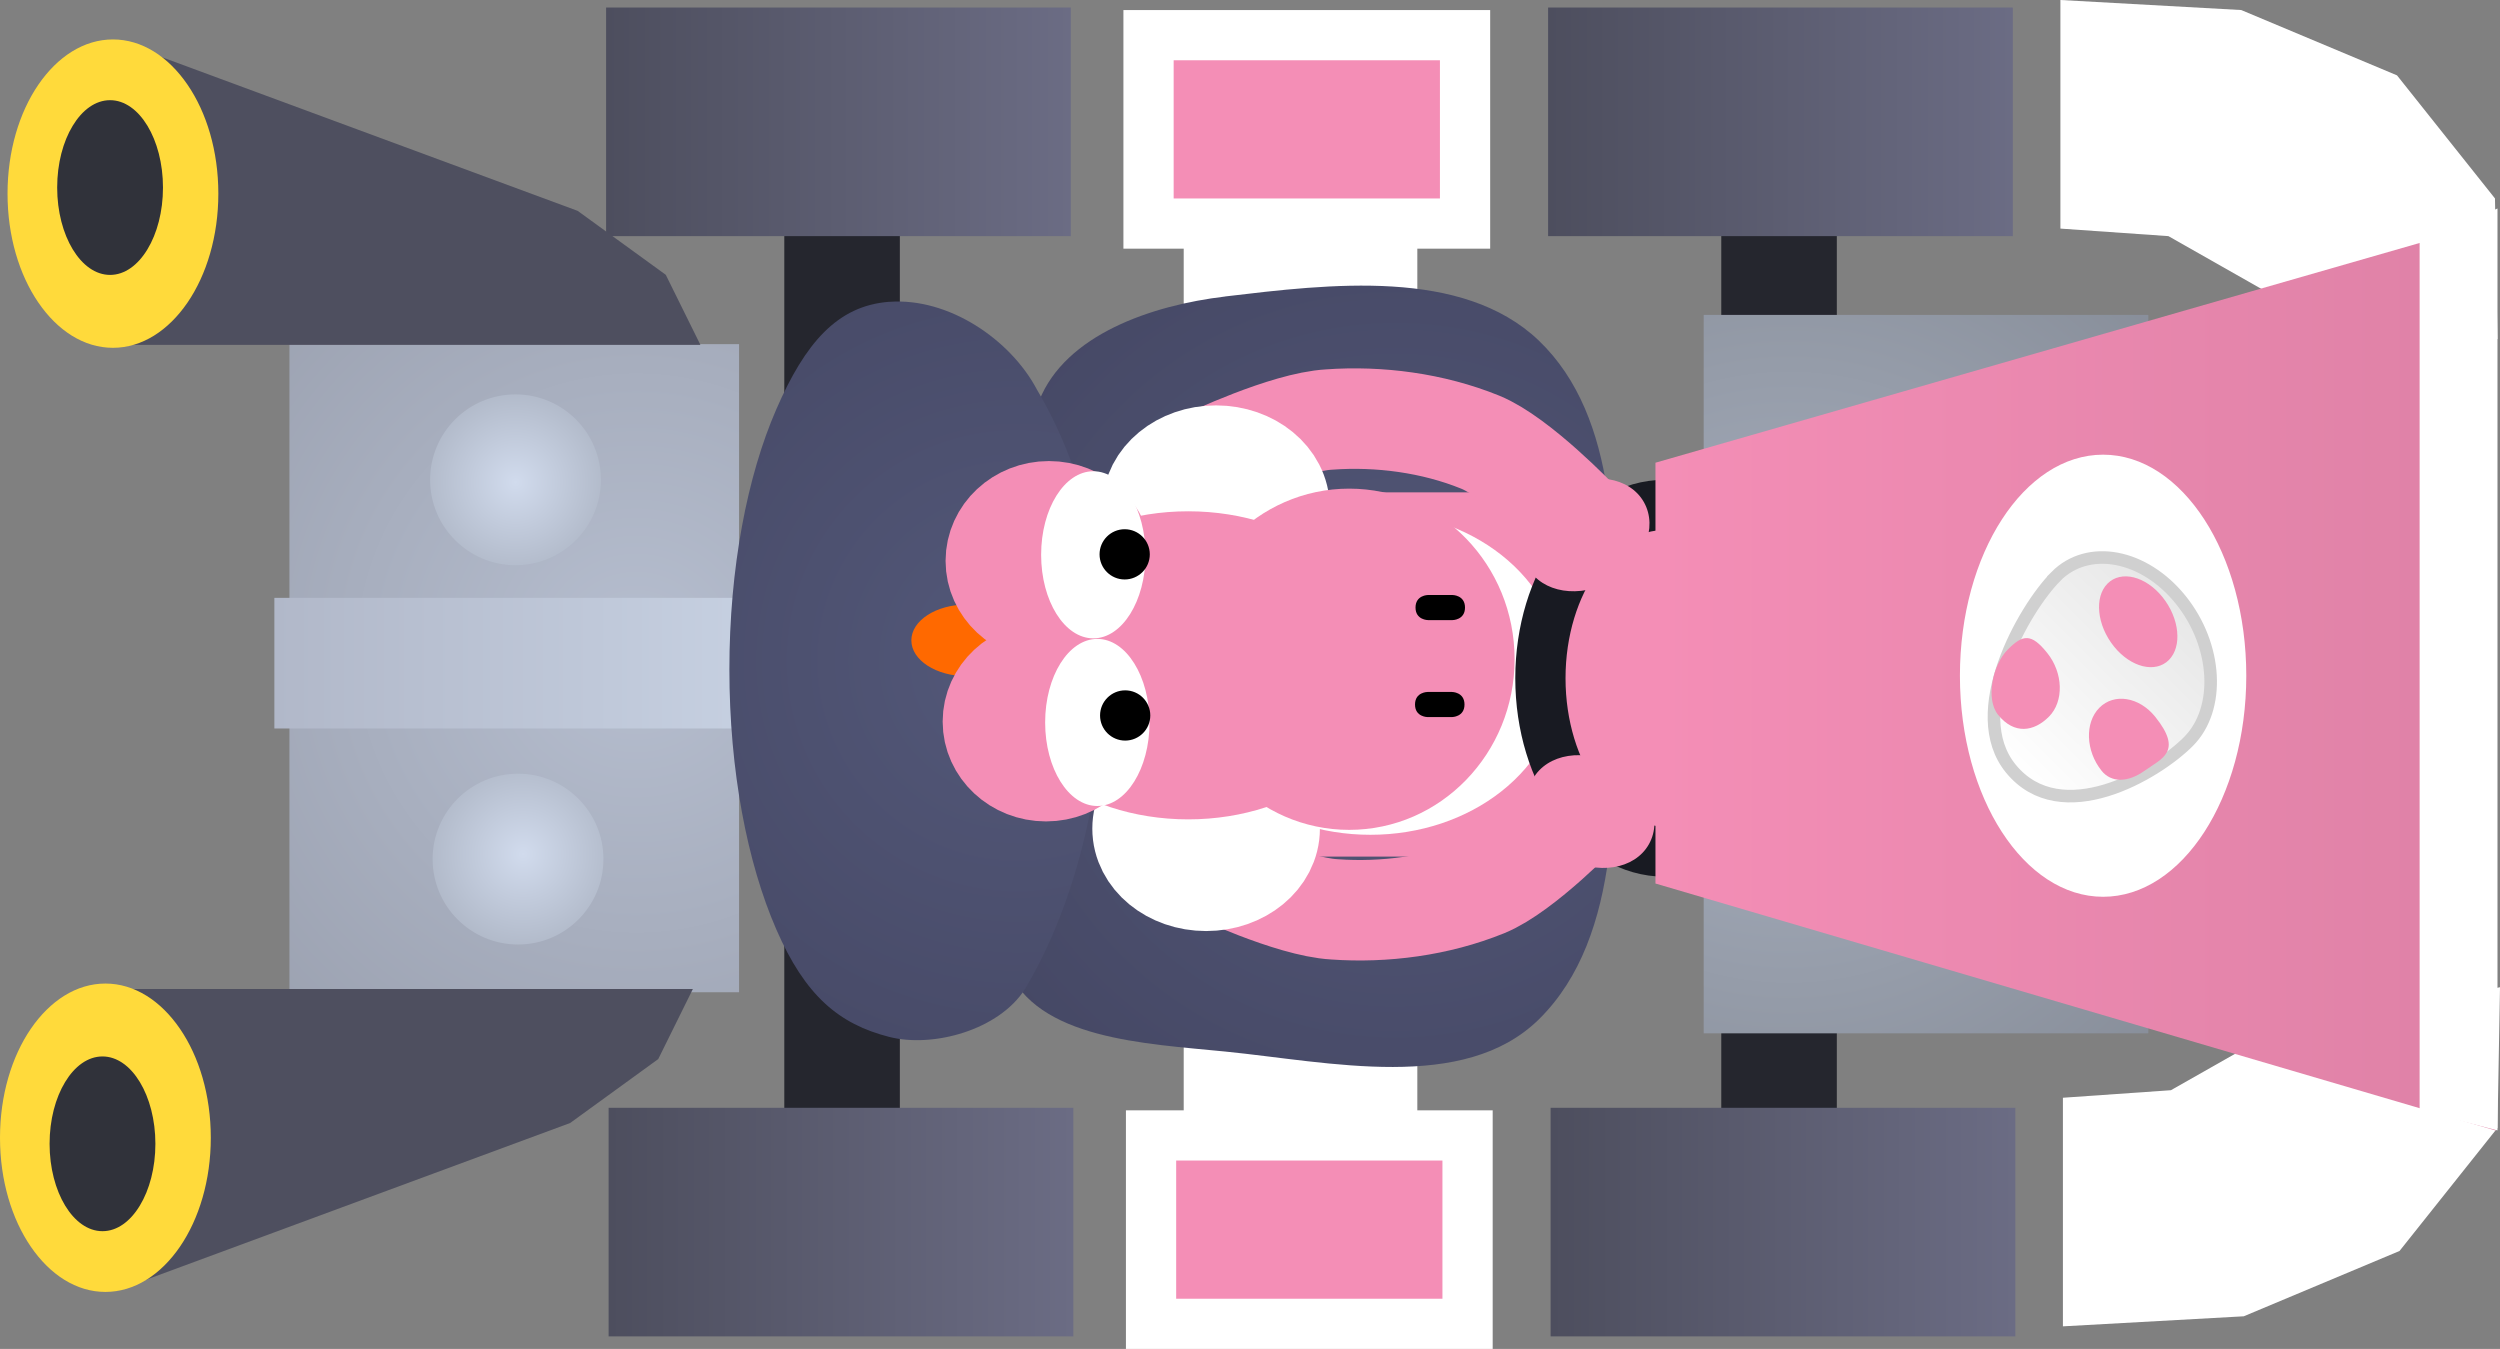 <svg version="1.1" xmlns="http://www.w3.org/2000/svg" xmlns:xlink="http://www.w3.org/1999/xlink" width="49.761" height="26.85" viewBox="0,0,49.761,26.85"><rect x="0" y="0" width="49.761" height="26.85" fill="#808080" stroke="none"/><defs><radialGradient cx="223.25" cy="179.799" r="11.126" gradientUnits="userSpaceOnUse" id="color-1"><stop offset="0" stop-color="#b6becf"/><stop offset="1" stop-color="#999fae"/></radialGradient><linearGradient x1="216.05" y1="178.7" x2="225.55" y2="178.7" gradientUnits="userSpaceOnUse" id="color-2"><stop offset="0" stop-color="#b1b8c9"/><stop offset="1" stop-color="#c6d0e1"/></linearGradient><radialGradient cx="238.362" cy="180.34" r="11.754" gradientUnits="userSpaceOnUse" id="color-3"><stop offset="0" stop-color="#535879"/><stop offset="1" stop-color="#434561"/></radialGradient><radialGradient cx="230.838" cy="179.952" r="11.614" gradientUnits="userSpaceOnUse" id="color-4"><stop offset="0" stop-color="#535879"/><stop offset="1" stop-color="#434561"/></radialGradient><radialGradient cx="246.199" cy="180.281" r="12.159" gradientUnits="userSpaceOnUse" id="color-5"><stop offset="0" stop-color="#a9b1c0"/><stop offset="1" stop-color="#828893"/></radialGradient><linearGradient x1="243.54" y1="180.252" x2="260.264" y2="180.252" gradientUnits="userSpaceOnUse" id="color-6"><stop offset="0" stop-color="#f48eb6"/><stop offset="1" stop-color="#de81a6"/></linearGradient><linearGradient x1="222.703" y1="188.85" x2="231.953" y2="188.85" gradientUnits="userSpaceOnUse" id="color-7"><stop offset="0" stop-color="#4d4e5e"/><stop offset="1" stop-color="#6b6c84"/></linearGradient><linearGradient x1="241.453" y1="188.85" x2="250.703" y2="188.85" gradientUnits="userSpaceOnUse" id="color-8"><stop offset="0" stop-color="#4d4e5e"/><stop offset="1" stop-color="#6b6c84"/></linearGradient><linearGradient x1="222.653" y1="166.95" x2="231.903" y2="166.95" gradientUnits="userSpaceOnUse" id="color-9"><stop offset="0" stop-color="#4d4e5e"/><stop offset="1" stop-color="#6b6c84"/></linearGradient><linearGradient x1="241.403" y1="166.95" x2="250.653" y2="166.95" gradientUnits="userSpaceOnUse" id="color-10"><stop offset="0" stop-color="#4d4e5e"/><stop offset="1" stop-color="#6b6c84"/></linearGradient><radialGradient cx="221" cy="183.8" r="2.34" gradientUnits="userSpaceOnUse" id="color-11"><stop offset="0" stop-color="#d1dbed"/><stop offset="1" stop-color="#a9b1c0"/></radialGradient><radialGradient cx="220.85" cy="176.4" r="2.275" gradientUnits="userSpaceOnUse" id="color-12"><stop offset="0" stop-color="#d1dbed"/><stop offset="1" stop-color="#a9b1c0"/></radialGradient><linearGradient x1="250.635" y1="182.126" x2="253.996" y2="178.74" gradientUnits="userSpaceOnUse" id="color-13"><stop offset="0" stop-color="#ffffff"/><stop offset="1" stop-color="#e7e7e7"/></linearGradient></defs><g transform="translate(-210.589,-166.8)"><g data-paper-data="{&quot;isPaintingLayer&quot;:true}" fill-rule="nonzero" stroke-linejoin="miter" stroke-miterlimit="10" stroke-dasharray="" stroke-dashoffset="0" style="mix-blend-mode: normal"><path d="M223.55,178.9h25v2.1h-25z" fill="#ffffff" stroke="none" stroke-width="0.884" stroke-linecap="butt"/><path d="M234.15,171h4.65v18.6h-4.65z" fill="#ffffff" stroke="none" stroke-width="1" stroke-linecap="butt"/><path d="M244.85,170.75h2.3v18.75h-2.3z" fill="#25262e" stroke="none" stroke-width="1" stroke-linecap="butt"/><path d="M226.2,170.75h2.3v18.75h-2.3z" fill="#25262e" stroke="none" stroke-width="1" stroke-linecap="butt"/><path d="M251.6,166.8l3.6,0.2l3.1,1.3l1.95,2.45l0.05,2.8l-4.7,-1l-1.85,-1.05l-2.15,-0.15z" fill="#ffffff" stroke="none" stroke-width="1" stroke-linecap="round"/><path d="M251.65,188.65l2.15,-0.15l1.85,-1.05l4.7,-1l-0.05,2.8l-1.95,2.45l-3.1,1.3l-3.6,0.2z" fill="#ffffff" stroke="none" stroke-width="1" stroke-linecap="round"/><path d="M216.35,173.65h8.95v12.9h-8.95z" fill="url(#color-1)" stroke="none" stroke-width="1" stroke-linecap="butt"/><path d="M216.05,178.7h9.5v2.6h-9.5z" fill="url(#color-2)" stroke="none" stroke-width="1" stroke-linecap="butt"/><g stroke="none" stroke-width="1.59" stroke-linecap="round"><path d="M234.973,172.701c2.083,-0.248 4.723,-0.571 6.242,0.875c1.616,1.546 1.52,4.256 1.511,6.441c0.009,2.43 0.186,5.41 -1.511,7.077c-1.493,1.461 -4.163,0.843 -6.242,0.636c-1.589,-0.159 -3.758,-0.242 -4.333,-1.67c-0.817,-1.84 0.975,-3.896 1.113,-5.884c0.126,-1.803 -1.234,-3.745 -0.477,-5.407c0.522,-1.306 2.23,-1.892 3.697,-2.067z" fill="url(#color-3)"/><path d="M228.288,172.808c1.18,-0.089 2.414,0.748 2.942,1.749c1.019,1.722 1.42,3.828 1.352,5.805c-0.073,2.107 -0.525,4.327 -1.59,6.123c-0.52,0.817 -1.827,1.177 -2.704,0.954c-1.002,-0.256 -1.673,-0.819 -2.249,-2.144c-0.576,-1.325 -0.932,-3.154 -0.932,-5.172c0,-2.018 0.356,-3.847 0.932,-5.172c0.576,-1.325 1.217,-2.066 2.249,-2.144z" fill="url(#color-4)"/></g><path d="M236.75,176.6h12.8v7.25h-12.8z" data-paper-data="{&quot;origPos&quot;:null}" fill="#f48eb6" stroke="none" stroke-width="1" stroke-linecap="butt"/><path d="M240.677,180.199c0,1.225 -1.259,2.217 -2.811,2.217c-1.553,0 -2.811,-0.993 -2.811,-2.217c0,-1.225 1.259,-2.217 2.811,-2.217c1.553,0 2.811,0.993 2.811,2.217z" data-paper-data="{&quot;origPos&quot;:null}" fill="#ffffff" stroke="#ffffff" stroke-width="2" stroke-linecap="butt"/><path d="M244.5,173.068h8.85v14.3h-8.85z" fill="url(#color-5)" stroke="none" stroke-width="1.147" stroke-linecap="butt"/><path d="M243.725,176.85c0.683,0 1.302,0.387 1.75,1.011c0.448,0.625 0.725,1.487 0.725,2.439c0,0.952 -0.277,1.814 -0.725,2.439c-0.448,0.624 -1.067,1.011 -1.75,1.011c-0.683,0 -1.302,-0.387 -1.75,-1.011c-0.448,-0.625 -0.725,-1.487 -0.725,-2.439c0,-0.952 0.277,-1.814 0.725,-2.439c0.448,-0.624 1.067,-1.011 1.75,-1.011z" fill="#f48eb6" stroke="#181a22" stroke-width="1" stroke-linecap="butt"/><path d="M243.54,176.01l16.724,-4.809v18.102l-16.724,-4.917z" data-paper-data="{&quot;origPos&quot;:null}" fill="url(#color-6)" stroke="none" stroke-width="0.54" stroke-linecap="butt"/><path d="M252.45,175.85c0.786,0 1.499,0.493 2.015,1.29c0.516,0.796 0.835,1.896 0.835,3.11c0,1.214 -0.319,2.314 -0.835,3.11c-0.516,0.797 -1.229,1.29 -2.015,1.29c-0.786,0 -1.499,-0.493 -2.015,-1.29c-0.516,-0.796 -0.835,-1.896 -0.835,-3.11c0,-1.214 0.319,-2.314 0.835,-3.11c0.516,-0.797 1.229,-1.29 2.015,-1.29z" fill="#ffffff" stroke="none" stroke-width="1" stroke-linecap="butt"/><g data-paper-data="{&quot;origPos&quot;:null}"><path d="M222.703,188.85h9.25v4.55h-9.25z" fill="url(#color-7)" stroke="none" stroke-width="1.062" stroke-linecap="butt"/><path d="M241.453,188.85h9.25v4.55h-9.25z" fill="url(#color-8)" stroke="none" stroke-width="1.062" stroke-linecap="butt"/><path d="M233.5,189.4h6.3v3.75h-6.3z" fill="#f48eb6" stroke="#ffffff" stroke-width="1" stroke-linecap="round"/></g><g data-paper-data="{&quot;origPos&quot;:null}"><path d="M222.653,166.95h9.25v4.55h-9.25z" fill="url(#color-9)" stroke="none" stroke-width="1.062" stroke-linecap="butt"/><path d="M241.403,166.95h9.25v4.55h-9.25z" fill="url(#color-10)" stroke="none" stroke-width="1.062" stroke-linecap="butt"/><path d="M233.45,167.5h6.3v3.75h-6.3z" fill="#f48eb6" stroke="#ffffff" stroke-width="1" stroke-linecap="round"/></g><g stroke="none"><path d="M213.069,167.664l9.018,3.333l1.754,1.273l0.689,1.394h-11.461z" fill="#4e4f5f" stroke-width="1.232" stroke-linecap="round"/><path d="M211.353,172.823c-0.381,-0.555 -0.614,-1.322 -0.614,-2.169c0,-0.847 0.234,-1.614 0.614,-2.169c0.381,-0.556 0.905,-0.9 1.484,-0.9c0.578,0 1.103,0.343 1.484,0.9c0.381,0.555 0.614,1.322 0.614,2.169c0,0.847 -0.234,1.614 -0.614,2.169c-0.381,0.556 -0.905,0.9 -1.484,0.9c-0.579,0 -1.103,-0.343 -1.484,-0.9z" fill="#ffda3b" stroke-width="2.387" stroke-linecap="butt"/><path d="M212.036,171.762c-0.19,-0.314 -0.309,-0.749 -0.309,-1.229c0,-0.48 0.118,-0.915 0.309,-1.229c0.19,-0.315 0.453,-0.51 0.744,-0.51c0.291,0 0.553,0.195 0.744,0.51c0.19,0.314 0.309,0.749 0.309,1.229c0,0.48 -0.118,0.915 -0.309,1.229c-0.19,0.315 -0.453,0.51 -0.744,0.51c-0.291,0 -0.553,-0.195 -0.744,-0.51z" fill="#30323a" stroke-width="1.197" stroke-linecap="butt"/></g><g stroke="none"><path d="M212.919,186.486h11.461l-0.689,1.394l-1.754,1.273l-9.018,3.333z" fill="#4e4f5f" stroke-width="1.232" stroke-linecap="round"/><path d="M212.687,186.377c0.578,0 1.103,0.343 1.484,0.9c0.381,0.555 0.614,1.322 0.614,2.169c0,0.847 -0.234,1.614 -0.614,2.169c-0.381,0.556 -0.905,0.9 -1.484,0.9c-0.579,0 -1.103,-0.343 -1.484,-0.9c-0.381,-0.555 -0.614,-1.322 -0.614,-2.169c0,-0.847 0.234,-1.614 0.614,-2.169c0.381,-0.556 0.905,-0.9 1.484,-0.9z" fill="#ffda3b" stroke-width="2.387" stroke-linecap="butt"/><path d="M212.629,187.828c0.291,0 0.553,0.195 0.744,0.51c0.19,0.314 0.309,0.749 0.309,1.229c0,0.48 -0.118,0.915 -0.309,1.229c-0.19,0.315 -0.453,0.51 -0.744,0.51c-0.291,0 -0.553,-0.195 -0.744,-0.51c-0.19,-0.314 -0.309,-0.749 -0.309,-1.229c0,-0.48 0.118,-0.915 0.309,-1.229c0.19,-0.315 0.453,-0.51 0.744,-0.51z" fill="#30323a" stroke-width="1.197" stroke-linecap="butt"/></g><path d="M220.9,182.2c0.469,0 0.894,0.19 1.202,0.498c0.308,0.308 0.498,0.733 0.498,1.202c0,0.469 -0.19,0.894 -0.498,1.202c-0.308,0.308 -0.733,0.498 -1.202,0.498c-0.469,0 -0.894,-0.19 -1.202,-0.498c-0.308,-0.308 -0.498,-0.733 -0.498,-1.202c0,-0.469 0.19,-0.894 0.498,-1.202c0.308,-0.308 0.733,-0.498 1.202,-0.498z" fill="url(#color-11)" stroke="none" stroke-width="1" stroke-linecap="butt"/><path d="M220.85,174.65c0.469,0 0.894,0.19 1.202,0.498c0.308,0.308 0.498,0.733 0.498,1.202c0,0.469 -0.19,0.894 -0.498,1.202c-0.308,0.308 -0.733,0.498 -1.202,0.498c-0.469,0 -0.894,-0.19 -1.202,-0.498c-0.308,-0.308 -0.498,-0.733 -0.498,-1.202c0,-0.469 0.19,-0.894 0.498,-1.202c0.308,-0.308 0.733,-0.498 1.202,-0.498z" fill="url(#color-12)" stroke="none" stroke-width="1" stroke-linecap="butt"/><path d="M258.75,171.6l1.55,-0.65v18.35l-1.55,-0.4z" fill="#ffffff" stroke="none" stroke-width="1" stroke-linecap="round"/><path d="M242.1,182.9c0,0 -1.181,1.237 -1.95,1.55c-0.944,0.383 -2.011,0.521 -3,0.45c-0.877,-0.048 -2.45,-0.8 -2.45,-0.8" data-paper-data="{&quot;origPos&quot;:null}" fill="none" stroke="#f48eb6" stroke-width="2" stroke-linecap="round"/><path d="M234.6,175.95c0,0 1.573,-0.752 2.45,-0.8c0.989,-0.071 2.056,0.067 3,0.45c0.769,0.313 1.95,1.55 1.95,1.55" data-paper-data="{&quot;origPos&quot;:null}" fill="none" stroke="#f48eb6" stroke-width="2" stroke-linecap="round"/><path d="M242.77,182.038c0.319,0.179 0.55,0.444 0.666,0.728c0.116,0.283 0.116,0.585 -0.026,0.837c-0.142,0.253 -0.4,0.409 -0.702,0.457c-0.302,0.048 -0.648,-0.012 -0.968,-0.191c-0.319,-0.179 -0.55,-0.444 -0.666,-0.728c-0.116,-0.283 -0.116,-0.585 0.026,-0.837c0.142,-0.253 0.4,-0.409 0.702,-0.457c0.302,-0.048 0.648,0.012 0.968,0.191z" fill="#f48eb6" stroke="none" stroke-width="1.025" stroke-linecap="butt"/><path d="M241.703,178.553c-0.302,-0.048 -0.56,-0.204 -0.702,-0.457c-0.142,-0.253 -0.142,-0.554 -0.026,-0.837c0.116,-0.283 0.347,-0.548 0.666,-0.728c0.319,-0.179 0.665,-0.239 0.968,-0.191c0.302,0.048 0.56,0.204 0.702,0.457c0.142,0.253 0.142,0.554 0.026,0.837c-0.116,0.283 -0.347,0.548 -0.666,0.728c-0.319,0.179 -0.665,0.239 -0.968,0.191z" fill="#f48eb6" stroke="none" stroke-width="1.025" stroke-linecap="butt"/><path d="M236.058,176.908c0,0.574 -0.566,1.039 -1.265,1.039c-0.698,0 -1.265,-0.465 -1.265,-1.039c0,-0.574 0.566,-1.039 1.265,-1.039c0.698,0 1.265,0.465 1.265,1.039z" data-paper-data="{&quot;origPos&quot;:null}" fill="#ffffff" stroke="#ffffff" stroke-width="2" stroke-linecap="butt"/><path d="M235.861,183.293c0,0.574 -0.566,1.039 -1.265,1.039c-0.698,0 -1.265,-0.465 -1.265,-1.039c0,-0.574 0.566,-1.039 1.265,-1.039c0.698,0 1.265,0.465 1.265,1.039z" data-paper-data="{&quot;origPos&quot;:null}" fill="#ffffff" stroke="#ffffff" stroke-width="2" stroke-linecap="butt"/><path d="M238.207,180.043c0,1.694 -1.776,3.066 -3.967,3.066c-2.191,0 -3.967,-1.373 -3.967,-3.066c0,-1.694 1.776,-3.066 3.967,-3.066c2.191,0 3.967,1.373 3.967,3.066z" data-paper-data="{&quot;origPos&quot;:null}" fill="#f48eb6" stroke="none" stroke-width="0" stroke-linecap="butt"/><path d="M230.933,179.546c0,0.394 -0.493,0.713 -1.102,0.713c-0.608,0 -1.102,-0.319 -1.102,-0.713c0,-0.394 0.493,-0.713 1.102,-0.713c0.608,0 1.102,0.319 1.102,0.713z" fill="#ff6900" stroke="none" stroke-width="0" stroke-linecap="butt"/><path d="M232.524,177.964c0,0.545 -0.473,0.987 -1.057,0.987c-0.584,0 -1.057,-0.442 -1.057,-0.987c0,-0.545 0.473,-0.987 1.057,-0.987c0.584,0 1.057,0.442 1.057,0.987z" data-paper-data="{&quot;origPos&quot;:null}" fill="#9cd355" stroke="#f48eb6" stroke-width="2" stroke-linecap="butt"/><path d="M232.466,181.163c0,0.545 -0.473,0.987 -1.057,0.987c-0.584,0 -1.057,-0.442 -1.057,-0.987c0,-0.545 0.473,-0.987 1.057,-0.987c0.584,0 1.057,0.442 1.057,0.987z" data-paper-data="{&quot;origPos&quot;:null}" fill="#9cd355" stroke="#f48eb6" stroke-width="2" stroke-linecap="butt"/><path d="M233.39,177.843c0,0.919 -0.465,1.663 -1.039,1.663c-0.574,0 -1.039,-0.745 -1.039,-1.663c0,-0.919 0.465,-1.663 1.039,-1.663c0.574,0 1.039,0.745 1.039,1.663z" data-paper-data="{&quot;origPos&quot;:null}" fill="#ffffff" stroke="none" stroke-width="0" stroke-linecap="butt"/><path d="M232.475,177.834c0,-0.276 0.224,-0.5 0.5,-0.5c0.276,0 0.5,0.224 0.5,0.5c0,0.276 -0.224,0.5 -0.5,0.5c-0.276,0 -0.5,-0.224 -0.5,-0.5z" data-paper-data="{&quot;origPos&quot;:null}" fill="#000000" stroke="none" stroke-width="0.5" stroke-linecap="butt"/><path d="M233.47,181.18c0,0.919 -0.465,1.663 -1.039,1.663c-0.574,0 -1.039,-0.745 -1.039,-1.663c0,-0.919 0.465,-1.663 1.039,-1.663c0.574,0 1.039,0.745 1.039,1.663z" data-paper-data="{&quot;origPos&quot;:null}" fill="#ffffff" stroke="none" stroke-width="0" stroke-linecap="butt"/><path d="M232.485,181.041c0,-0.276 0.224,-0.5 0.5,-0.5c0.276,0 0.5,0.224 0.5,0.5c0,0.276 -0.224,0.5 -0.5,0.5c-0.276,0 -0.5,-0.224 -0.5,-0.5z" data-paper-data="{&quot;origPos&quot;:null}" fill="#000000" stroke="none" stroke-width="0.5" stroke-linecap="butt"/><path d="M240.736,179.922c0,1.875 -1.474,3.396 -3.292,3.396c-1.818,0 -3.292,-1.52 -3.292,-3.396c0,-1.875 1.474,-3.396 3.292,-3.396c1.818,0 3.292,1.52 3.292,3.396z" data-paper-data="{&quot;origPos&quot;:null}" fill="#f48eb6" stroke="none" stroke-width="0" stroke-linecap="butt"/><path d="M239.739,180.823c0,0.25 -0.25,0.25 -0.25,0.25c-0.092,0 -0.393,0 -0.485,0c0,0 -0.25,0 -0.25,-0.25c0,-0.25 0.25,-0.25 0.25,-0.25c0.092,0 0.185,0 0.277,0h0.208c0,0 0.25,0 0.25,0.25z" data-paper-data="{&quot;origPos&quot;:null}" fill="#000000" stroke="none" stroke-width="0.5" stroke-linecap="butt"/><path d="M239.749,178.893c0,0.25 -0.25,0.25 -0.25,0.25c-0.092,0 -0.393,0 -0.485,0c0,0 -0.25,0 -0.25,-0.25c0,-0.25 0.25,-0.25 0.25,-0.25c0.092,0 0.185,0 0.277,0h0.208c0,0 0.25,0 0.25,0.25z" data-paper-data="{&quot;origPos&quot;:null}" fill="#000000" stroke="none" stroke-width="0.5" stroke-linecap="butt"/><g stroke-linecap="butt"><path d="M251.509,178.274c0.644,-0.649 1.757,-0.44 2.487,0.467c0.729,0.907 0.798,2.168 0.154,2.817c-0.644,0.649 -2.536,1.763 -3.536,0.542c-0.914,-1.115 0.252,-3.176 0.896,-3.825z" fill="url(#color-13)" stroke="#d0d0d0" stroke-width="0.25"/><path d="M252.538,178.416c0.268,-0.27 0.759,-0.149 1.096,0.271c0.337,0.42 0.394,0.979 0.126,1.249c-0.268,0.27 -0.759,0.149 -1.096,-0.271c-0.337,-0.42 -0.394,-0.979 -0.126,-1.249z" fill="#f48eb6" stroke="none" stroke-width="0"/><path d="M250.551,179.73c0.3,-0.302 0.468,-0.331 0.787,0.067c0.319,0.397 0.335,0.964 0.035,1.267c-0.3,0.302 -0.693,0.361 -1.013,-0.036c-0.254,-0.316 -0.109,-0.995 0.191,-1.298z" fill="#f48eb6" stroke="none" stroke-width="0"/><path d="M252.376,180.887c0.295,-0.297 0.793,-0.216 1.112,0.181c0.559,0.696 0.124,0.832 -0.211,1.072c-0.338,0.243 -0.668,0.237 -0.856,0.003c-0.319,-0.397 -0.339,-0.96 -0.044,-1.257z" fill="#f48eb6" stroke="none" stroke-width="0"/></g></g></g></svg>